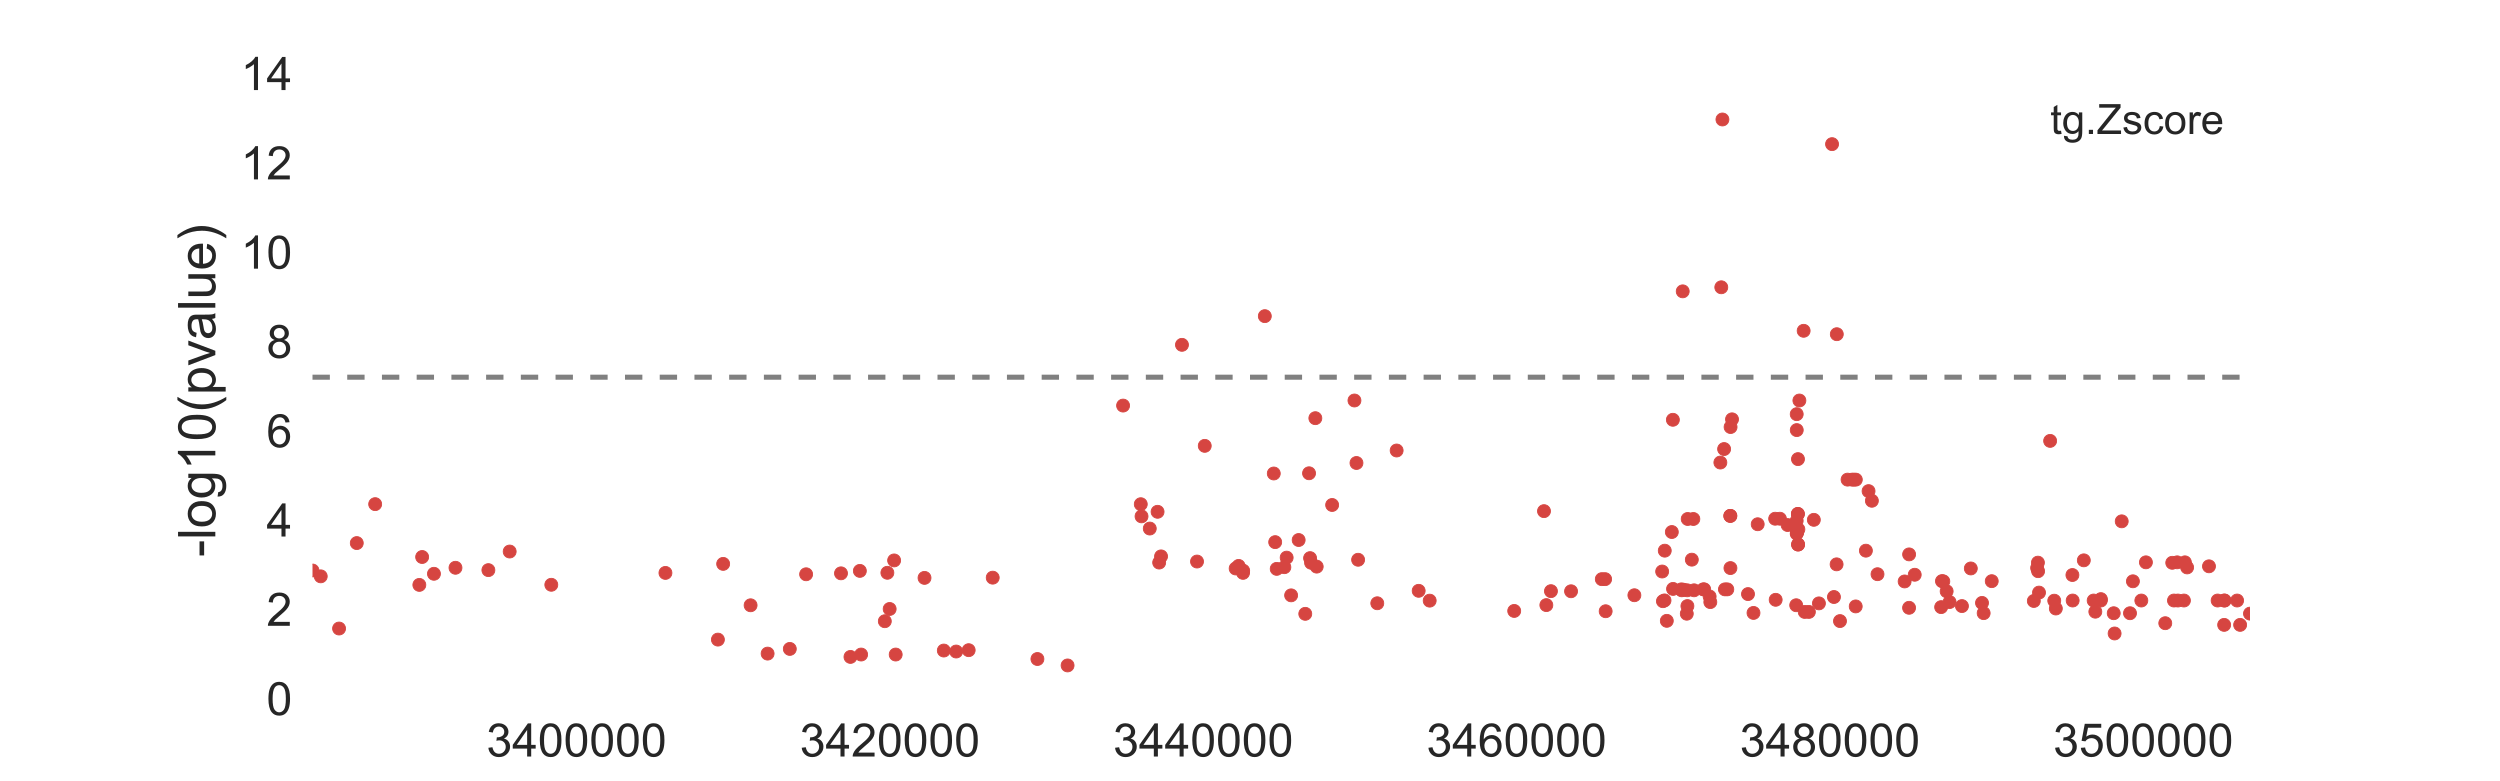 <?xml version="1.0" encoding="utf-8" standalone="no"?>
<!DOCTYPE svg PUBLIC "-//W3C//DTD SVG 1.1//EN"
  "http://www.w3.org/Graphics/SVG/1.1/DTD/svg11.dtd">
<!-- Created with matplotlib (http://matplotlib.org/) -->
<svg height="270pt" version="1.1" viewBox="0 0 864 270" width="864pt" xmlns="http://www.w3.org/2000/svg" xmlns:xlink="http://www.w3.org/1999/xlink">
 <defs>
  <style type="text/css">
*{stroke-linecap:butt;stroke-linejoin:round;stroke-miterlimit:100000;}
  </style>
 </defs>
 <g id="figure_1">
  <g id="patch_1">
   <path d="M 0 270 
L 864 270 
L 864 0 
L 0 0 
z
" style="fill:#ffffff;"/>
  </g>
  <g id="axes_1">
   <g id="patch_2">
    <path d="M 108 243 
L 777.6 243 
L 777.6 27 
L 108 27 
z
" style="fill:#ffffff;"/>
   </g>
   <g id="matplotlib.axis_1">
    <g id="xtick_1">
     <g id="line2d_1">
      <path clip-path="url(#pee9c577a2b)" d="M 199.248 243 
L 199.248 27 
" style="fill:none;stroke:#ffffff;stroke-linecap:round;"/>
     </g>
     <g id="line2d_2">
      <defs>
       <path d="M 0 0 
L 0 0 
" id="m2320771a39" style="stroke:#262626;"/>
      </defs>
      <g>
       <use style="fill:#262626;stroke:#262626;" x="199.248" xlink:href="#m2320771a39" y="243.0"/>
      </g>
     </g>
     <g id="line2d_3">
      <g>
       <use style="fill:#262626;stroke:#262626;" x="199.248" xlink:href="#m2320771a39" y="27.0"/>
      </g>
     </g>
     <g id="text_1">
      <!-- 3400000 -->
      <defs>
       <path d="M 4.156 35.297 
Q 4.156 48 6.766 55.734 
Q 9.375 63.484 14.516 67.672 
Q 19.672 71.875 27.484 71.875 
Q 33.25 71.875 37.594 69.547 
Q 41.938 67.234 44.766 62.859 
Q 47.609 58.5 49.219 52.219 
Q 50.828 45.953 50.828 35.297 
Q 50.828 22.703 48.234 14.969 
Q 45.656 7.234 40.5 3 
Q 35.359 -1.219 27.484 -1.219 
Q 17.141 -1.219 11.234 6.203 
Q 4.156 15.141 4.156 35.297 
M 13.188 35.297 
Q 13.188 17.672 17.312 11.828 
Q 21.438 6 27.484 6 
Q 33.547 6 37.672 11.859 
Q 41.797 17.719 41.797 35.297 
Q 41.797 52.984 37.672 58.781 
Q 33.547 64.594 27.391 64.594 
Q 21.344 64.594 17.719 59.469 
Q 13.188 52.938 13.188 35.297 
" id="ArialMT-30"/>
       <path d="M 4.203 18.891 
L 12.984 20.062 
Q 14.5 12.594 18.141 9.297 
Q 21.781 6 27 6 
Q 33.203 6 37.469 10.297 
Q 41.75 14.594 41.75 20.953 
Q 41.75 27 37.797 30.922 
Q 33.844 34.859 27.734 34.859 
Q 25.25 34.859 21.531 33.891 
L 22.516 41.609 
Q 23.391 41.5 23.922 41.5 
Q 29.547 41.5 34.031 44.422 
Q 38.531 47.359 38.531 53.469 
Q 38.531 58.297 35.25 61.469 
Q 31.984 64.656 26.812 64.656 
Q 21.688 64.656 18.266 61.422 
Q 14.844 58.203 13.875 51.766 
L 5.078 53.328 
Q 6.688 62.156 12.391 67.016 
Q 18.109 71.875 26.609 71.875 
Q 32.469 71.875 37.391 69.359 
Q 42.328 66.844 44.938 62.5 
Q 47.562 58.156 47.562 53.266 
Q 47.562 48.641 45.062 44.828 
Q 42.578 41.016 37.703 38.766 
Q 44.047 37.312 47.562 32.688 
Q 51.078 28.078 51.078 21.141 
Q 51.078 11.766 44.234 5.25 
Q 37.406 -1.266 26.953 -1.266 
Q 17.531 -1.266 11.297 4.344 
Q 5.078 9.969 4.203 18.891 
" id="ArialMT-33"/>
       <path d="M 32.328 0 
L 32.328 17.141 
L 1.266 17.141 
L 1.266 25.203 
L 33.938 71.578 
L 41.109 71.578 
L 41.109 25.203 
L 50.781 25.203 
L 50.781 17.141 
L 41.109 17.141 
L 41.109 0 
z
M 32.328 25.203 
L 32.328 57.469 
L 9.906 25.203 
z
" id="ArialMT-34"/>
      </defs>
      <g style="fill:#262626;" transform="translate(168.107 261.452)scale(0.16 -0.16)">
       <use xlink:href="#ArialMT-33"/>
       <use x="55.615" xlink:href="#ArialMT-34"/>
       <use x="111.23" xlink:href="#ArialMT-30"/>
       <use x="166.846" xlink:href="#ArialMT-30"/>
       <use x="222.461" xlink:href="#ArialMT-30"/>
       <use x="278.076" xlink:href="#ArialMT-30"/>
       <use x="333.691" xlink:href="#ArialMT-30"/>
      </g>
     </g>
    </g>
    <g id="xtick_2">
     <g id="line2d_4">
      <path clip-path="url(#pee9c577a2b)" d="M 307.541 243 
L 307.541 27 
" style="fill:none;stroke:#ffffff;stroke-linecap:round;"/>
     </g>
     <g id="line2d_5">
      <g>
       <use style="fill:#262626;stroke:#262626;" x="307.541" xlink:href="#m2320771a39" y="243.0"/>
      </g>
     </g>
     <g id="line2d_6">
      <g>
       <use style="fill:#262626;stroke:#262626;" x="307.541" xlink:href="#m2320771a39" y="27.0"/>
      </g>
     </g>
     <g id="text_2">
      <!-- 3420000 -->
      <defs>
       <path d="M 50.344 8.453 
L 50.344 0 
L 3.031 0 
Q 2.938 3.172 4.047 6.109 
Q 5.859 10.938 9.828 15.625 
Q 13.812 20.312 21.344 26.469 
Q 33.016 36.031 37.109 41.625 
Q 41.219 47.219 41.219 52.203 
Q 41.219 57.422 37.469 61 
Q 33.734 64.594 27.734 64.594 
Q 21.391 64.594 17.578 60.781 
Q 13.766 56.984 13.719 50.25 
L 4.688 51.172 
Q 5.609 61.281 11.656 66.578 
Q 17.719 71.875 27.938 71.875 
Q 38.234 71.875 44.234 66.156 
Q 50.25 60.453 50.25 52 
Q 50.25 47.703 48.484 43.547 
Q 46.734 39.406 42.656 34.812 
Q 38.578 30.219 29.109 22.219 
Q 21.188 15.578 18.938 13.203 
Q 16.703 10.844 15.234 8.453 
z
" id="ArialMT-32"/>
      </defs>
      <g style="fill:#262626;" transform="translate(276.4 261.452)scale(0.16 -0.16)">
       <use xlink:href="#ArialMT-33"/>
       <use x="55.615" xlink:href="#ArialMT-34"/>
       <use x="111.23" xlink:href="#ArialMT-32"/>
       <use x="166.846" xlink:href="#ArialMT-30"/>
       <use x="222.461" xlink:href="#ArialMT-30"/>
       <use x="278.076" xlink:href="#ArialMT-30"/>
       <use x="333.691" xlink:href="#ArialMT-30"/>
      </g>
     </g>
    </g>
    <g id="xtick_3">
     <g id="line2d_7">
      <path clip-path="url(#pee9c577a2b)" d="M 415.835 243 
L 415.835 27 
" style="fill:none;stroke:#ffffff;stroke-linecap:round;"/>
     </g>
     <g id="line2d_8">
      <g>
       <use style="fill:#262626;stroke:#262626;" x="415.835" xlink:href="#m2320771a39" y="243.0"/>
      </g>
     </g>
     <g id="line2d_9">
      <g>
       <use style="fill:#262626;stroke:#262626;" x="415.835" xlink:href="#m2320771a39" y="27.0"/>
      </g>
     </g>
     <g id="text_3">
      <!-- 3440000 -->
      <g style="fill:#262626;" transform="translate(384.694 261.452)scale(0.16 -0.16)">
       <use xlink:href="#ArialMT-33"/>
       <use x="55.615" xlink:href="#ArialMT-34"/>
       <use x="111.23" xlink:href="#ArialMT-34"/>
       <use x="166.846" xlink:href="#ArialMT-30"/>
       <use x="222.461" xlink:href="#ArialMT-30"/>
       <use x="278.076" xlink:href="#ArialMT-30"/>
       <use x="333.691" xlink:href="#ArialMT-30"/>
      </g>
     </g>
    </g>
    <g id="xtick_4">
     <g id="line2d_10">
      <path clip-path="url(#pee9c577a2b)" d="M 524.128 243 
L 524.128 27 
" style="fill:none;stroke:#ffffff;stroke-linecap:round;"/>
     </g>
     <g id="line2d_11">
      <g>
       <use style="fill:#262626;stroke:#262626;" x="524.128" xlink:href="#m2320771a39" y="243.0"/>
      </g>
     </g>
     <g id="line2d_12">
      <g>
       <use style="fill:#262626;stroke:#262626;" x="524.128" xlink:href="#m2320771a39" y="27.0"/>
      </g>
     </g>
     <g id="text_4">
      <!-- 3460000 -->
      <defs>
       <path d="M 49.75 54.047 
L 41.016 53.375 
Q 39.844 58.547 37.703 60.891 
Q 34.125 64.656 28.906 64.656 
Q 24.703 64.656 21.531 62.312 
Q 17.391 59.281 14.984 53.469 
Q 12.594 47.656 12.5 36.922 
Q 15.672 41.75 20.266 44.094 
Q 24.859 46.438 29.891 46.438 
Q 38.672 46.438 44.844 39.969 
Q 51.031 33.5 51.031 23.25 
Q 51.031 16.5 48.125 10.719 
Q 45.219 4.938 40.141 1.859 
Q 35.062 -1.219 28.609 -1.219 
Q 17.625 -1.219 10.688 6.859 
Q 3.766 14.938 3.766 33.5 
Q 3.766 54.25 11.422 63.672 
Q 18.109 71.875 29.438 71.875 
Q 37.891 71.875 43.281 67.141 
Q 48.688 62.406 49.75 54.047 
M 13.875 23.188 
Q 13.875 18.656 15.797 14.5 
Q 17.719 10.359 21.188 8.172 
Q 24.656 6 28.469 6 
Q 34.031 6 38.031 10.484 
Q 42.047 14.984 42.047 22.703 
Q 42.047 30.125 38.078 34.391 
Q 34.125 38.672 28.125 38.672 
Q 22.172 38.672 18.016 34.391 
Q 13.875 30.125 13.875 23.188 
" id="ArialMT-36"/>
      </defs>
      <g style="fill:#262626;" transform="translate(492.987 261.452)scale(0.16 -0.16)">
       <use xlink:href="#ArialMT-33"/>
       <use x="55.615" xlink:href="#ArialMT-34"/>
       <use x="111.23" xlink:href="#ArialMT-36"/>
       <use x="166.846" xlink:href="#ArialMT-30"/>
       <use x="222.461" xlink:href="#ArialMT-30"/>
       <use x="278.076" xlink:href="#ArialMT-30"/>
       <use x="333.691" xlink:href="#ArialMT-30"/>
      </g>
     </g>
    </g>
    <g id="xtick_5">
     <g id="line2d_13">
      <path clip-path="url(#pee9c577a2b)" d="M 632.422 243 
L 632.422 27 
" style="fill:none;stroke:#ffffff;stroke-linecap:round;"/>
     </g>
     <g id="line2d_14">
      <g>
       <use style="fill:#262626;stroke:#262626;" x="632.422" xlink:href="#m2320771a39" y="243.0"/>
      </g>
     </g>
     <g id="line2d_15">
      <g>
       <use style="fill:#262626;stroke:#262626;" x="632.422" xlink:href="#m2320771a39" y="27.0"/>
      </g>
     </g>
     <g id="text_5">
      <!-- 3480000 -->
      <defs>
       <path d="M 17.672 38.812 
Q 12.203 40.828 9.562 44.531 
Q 6.938 48.25 6.938 53.422 
Q 6.938 61.234 12.547 66.547 
Q 18.172 71.875 27.484 71.875 
Q 36.859 71.875 42.578 66.422 
Q 48.297 60.984 48.297 53.172 
Q 48.297 48.188 45.672 44.5 
Q 43.062 40.828 37.75 38.812 
Q 44.344 36.672 47.781 31.875 
Q 51.219 27.094 51.219 20.453 
Q 51.219 11.281 44.719 5.031 
Q 38.234 -1.219 27.641 -1.219 
Q 17.047 -1.219 10.547 5.047 
Q 4.047 11.328 4.047 20.703 
Q 4.047 27.688 7.594 32.391 
Q 11.141 37.109 17.672 38.812 
M 15.922 53.719 
Q 15.922 48.641 19.188 45.406 
Q 22.469 42.188 27.688 42.188 
Q 32.766 42.188 36.016 45.375 
Q 39.266 48.578 39.266 53.219 
Q 39.266 58.062 35.906 61.359 
Q 32.562 64.656 27.594 64.656 
Q 22.562 64.656 19.234 61.422 
Q 15.922 58.203 15.922 53.719 
M 13.094 20.656 
Q 13.094 16.891 14.875 13.375 
Q 16.656 9.859 20.172 7.922 
Q 23.688 6 27.734 6 
Q 34.031 6 38.125 10.047 
Q 42.234 14.109 42.234 20.359 
Q 42.234 26.703 38.016 30.859 
Q 33.797 35.016 27.438 35.016 
Q 21.234 35.016 17.156 30.906 
Q 13.094 26.812 13.094 20.656 
" id="ArialMT-38"/>
      </defs>
      <g style="fill:#262626;" transform="translate(601.281 261.452)scale(0.16 -0.16)">
       <use xlink:href="#ArialMT-33"/>
       <use x="55.615" xlink:href="#ArialMT-34"/>
       <use x="111.23" xlink:href="#ArialMT-38"/>
       <use x="166.846" xlink:href="#ArialMT-30"/>
       <use x="222.461" xlink:href="#ArialMT-30"/>
       <use x="278.076" xlink:href="#ArialMT-30"/>
       <use x="333.691" xlink:href="#ArialMT-30"/>
      </g>
     </g>
    </g>
    <g id="xtick_6">
     <g id="line2d_16">
      <path clip-path="url(#pee9c577a2b)" d="M 740.715 243 
L 740.715 27 
" style="fill:none;stroke:#ffffff;stroke-linecap:round;"/>
     </g>
     <g id="line2d_17">
      <g>
       <use style="fill:#262626;stroke:#262626;" x="740.715" xlink:href="#m2320771a39" y="243.0"/>
      </g>
     </g>
     <g id="line2d_18">
      <g>
       <use style="fill:#262626;stroke:#262626;" x="740.715" xlink:href="#m2320771a39" y="27.0"/>
      </g>
     </g>
     <g id="text_6">
      <!-- 3500000 -->
      <defs>
       <path d="M 4.156 18.75 
L 13.375 19.531 
Q 14.406 12.797 18.141 9.391 
Q 21.875 6 27.156 6 
Q 33.5 6 37.891 10.781 
Q 42.281 15.578 42.281 23.484 
Q 42.281 31 38.062 35.344 
Q 33.844 39.703 27 39.703 
Q 22.75 39.703 19.328 37.766 
Q 15.922 35.844 13.969 32.766 
L 5.719 33.844 
L 12.641 70.609 
L 48.25 70.609 
L 48.25 62.203 
L 19.672 62.203 
L 15.828 42.969 
Q 22.266 47.469 29.344 47.469 
Q 38.719 47.469 45.156 40.969 
Q 51.609 34.469 51.609 24.266 
Q 51.609 14.547 45.953 7.469 
Q 39.062 -1.219 27.156 -1.219 
Q 17.391 -1.219 11.203 4.25 
Q 5.031 9.719 4.156 18.75 
" id="ArialMT-35"/>
      </defs>
      <g style="fill:#262626;" transform="translate(709.574 261.452)scale(0.16 -0.16)">
       <use xlink:href="#ArialMT-33"/>
       <use x="55.615" xlink:href="#ArialMT-35"/>
       <use x="111.23" xlink:href="#ArialMT-30"/>
       <use x="166.846" xlink:href="#ArialMT-30"/>
       <use x="222.461" xlink:href="#ArialMT-30"/>
       <use x="278.076" xlink:href="#ArialMT-30"/>
       <use x="333.691" xlink:href="#ArialMT-30"/>
      </g>
     </g>
    </g>
   </g>
   <g id="matplotlib.axis_2">
    <g id="ytick_1">
     <g id="line2d_19">
      <path clip-path="url(#pee9c577a2b)" d="M 108 243 
L 777.6 243 
" style="fill:none;stroke:#ffffff;stroke-linecap:round;"/>
     </g>
     <g id="line2d_20">
      <g>
       <use style="fill:#262626;stroke:#262626;" x="108.0" xlink:href="#m2320771a39" y="243.0"/>
      </g>
     </g>
     <g id="line2d_21">
      <g>
       <use style="fill:#262626;stroke:#262626;" x="777.6" xlink:href="#m2320771a39" y="243.0"/>
      </g>
     </g>
     <g id="text_7">
      <!-- 0 -->
      <g style="fill:#262626;" transform="translate(92.103 247.136)scale(0.16 -0.16)">
       <use xlink:href="#ArialMT-30"/>
      </g>
     </g>
    </g>
    <g id="ytick_2">
     <g id="line2d_22">
      <path clip-path="url(#pee9c577a2b)" d="M 108 212.143 
L 777.6 212.143 
" style="fill:none;stroke:#ffffff;stroke-linecap:round;"/>
     </g>
     <g id="line2d_23">
      <g>
       <use style="fill:#262626;stroke:#262626;" x="108.0" xlink:href="#m2320771a39" y="212.143"/>
      </g>
     </g>
     <g id="line2d_24">
      <g>
       <use style="fill:#262626;stroke:#262626;" x="777.6" xlink:href="#m2320771a39" y="212.143"/>
      </g>
     </g>
     <g id="text_8">
      <!-- 2 -->
      <g style="fill:#262626;" transform="translate(92.103 216.279)scale(0.16 -0.16)">
       <use xlink:href="#ArialMT-32"/>
      </g>
     </g>
    </g>
    <g id="ytick_3">
     <g id="line2d_25">
      <path clip-path="url(#pee9c577a2b)" d="M 108 181.286 
L 777.6 181.286 
" style="fill:none;stroke:#ffffff;stroke-linecap:round;"/>
     </g>
     <g id="line2d_26">
      <g>
       <use style="fill:#262626;stroke:#262626;" x="108.0" xlink:href="#m2320771a39" y="181.286"/>
      </g>
     </g>
     <g id="line2d_27">
      <g>
       <use style="fill:#262626;stroke:#262626;" x="777.6" xlink:href="#m2320771a39" y="181.286"/>
      </g>
     </g>
     <g id="text_9">
      <!-- 4 -->
      <g style="fill:#262626;" transform="translate(92.103 185.422)scale(0.16 -0.16)">
       <use xlink:href="#ArialMT-34"/>
      </g>
     </g>
    </g>
    <g id="ytick_4">
     <g id="line2d_28">
      <path clip-path="url(#pee9c577a2b)" d="M 108 150.429 
L 777.6 150.429 
" style="fill:none;stroke:#ffffff;stroke-linecap:round;"/>
     </g>
     <g id="line2d_29">
      <g>
       <use style="fill:#262626;stroke:#262626;" x="108.0" xlink:href="#m2320771a39" y="150.429"/>
      </g>
     </g>
     <g id="line2d_30">
      <g>
       <use style="fill:#262626;stroke:#262626;" x="777.6" xlink:href="#m2320771a39" y="150.429"/>
      </g>
     </g>
     <g id="text_10">
      <!-- 6 -->
      <g style="fill:#262626;" transform="translate(92.103 154.565)scale(0.16 -0.16)">
       <use xlink:href="#ArialMT-36"/>
      </g>
     </g>
    </g>
    <g id="ytick_5">
     <g id="line2d_31">
      <path clip-path="url(#pee9c577a2b)" d="M 108 119.571 
L 777.6 119.571 
" style="fill:none;stroke:#ffffff;stroke-linecap:round;"/>
     </g>
     <g id="line2d_32">
      <g>
       <use style="fill:#262626;stroke:#262626;" x="108.0" xlink:href="#m2320771a39" y="119.571"/>
      </g>
     </g>
     <g id="line2d_33">
      <g>
       <use style="fill:#262626;stroke:#262626;" x="777.6" xlink:href="#m2320771a39" y="119.571"/>
      </g>
     </g>
     <g id="text_11">
      <!-- 8 -->
      <g style="fill:#262626;" transform="translate(92.103 123.708)scale(0.16 -0.16)">
       <use xlink:href="#ArialMT-38"/>
      </g>
     </g>
    </g>
    <g id="ytick_6">
     <g id="line2d_34">
      <path clip-path="url(#pee9c577a2b)" d="M 108 88.714 
L 777.6 88.714 
" style="fill:none;stroke:#ffffff;stroke-linecap:round;"/>
     </g>
     <g id="line2d_35">
      <g>
       <use style="fill:#262626;stroke:#262626;" x="108.0" xlink:href="#m2320771a39" y="88.714"/>
      </g>
     </g>
     <g id="line2d_36">
      <g>
       <use style="fill:#262626;stroke:#262626;" x="777.6" xlink:href="#m2320771a39" y="88.714"/>
      </g>
     </g>
     <g id="text_12">
      <!-- 10 -->
      <defs>
       <path d="M 37.25 0 
L 28.469 0 
L 28.469 56 
Q 25.297 52.984 20.141 49.953 
Q 14.984 46.922 10.891 45.406 
L 10.891 53.906 
Q 18.266 57.375 23.781 62.297 
Q 29.297 67.234 31.594 71.875 
L 37.25 71.875 
z
" id="ArialMT-31"/>
      </defs>
      <g style="fill:#262626;" transform="translate(83.205 92.851)scale(0.16 -0.16)">
       <use xlink:href="#ArialMT-31"/>
       <use x="55.615" xlink:href="#ArialMT-30"/>
      </g>
     </g>
    </g>
    <g id="ytick_7">
     <g id="line2d_37">
      <path clip-path="url(#pee9c577a2b)" d="M 108 57.857 
L 777.6 57.857 
" style="fill:none;stroke:#ffffff;stroke-linecap:round;"/>
     </g>
     <g id="line2d_38">
      <g>
       <use style="fill:#262626;stroke:#262626;" x="108.0" xlink:href="#m2320771a39" y="57.857"/>
      </g>
     </g>
     <g id="line2d_39">
      <g>
       <use style="fill:#262626;stroke:#262626;" x="777.6" xlink:href="#m2320771a39" y="57.857"/>
      </g>
     </g>
     <g id="text_13">
      <!-- 12 -->
      <g style="fill:#262626;" transform="translate(83.205 61.993)scale(0.16 -0.16)">
       <use xlink:href="#ArialMT-31"/>
       <use x="55.615" xlink:href="#ArialMT-32"/>
      </g>
     </g>
    </g>
    <g id="ytick_8">
     <g id="line2d_40">
      <path clip-path="url(#pee9c577a2b)" d="M 108 27 
L 777.6 27 
" style="fill:none;stroke:#ffffff;stroke-linecap:round;"/>
     </g>
     <g id="line2d_41">
      <g>
       <use style="fill:#262626;stroke:#262626;" x="108.0" xlink:href="#m2320771a39" y="27.0"/>
      </g>
     </g>
     <g id="line2d_42">
      <g>
       <use style="fill:#262626;stroke:#262626;" x="777.6" xlink:href="#m2320771a39" y="27.0"/>
      </g>
     </g>
     <g id="text_14">
      <!-- 14 -->
      <g style="fill:#262626;" transform="translate(83.205 31.136)scale(0.16 -0.16)">
       <use xlink:href="#ArialMT-31"/>
       <use x="55.615" xlink:href="#ArialMT-34"/>
      </g>
     </g>
    </g>
    <g id="text_15">
     <!-- -log10(pvalue) -->
     <defs>
      <path d="M 40.438 6.391 
Q 35.547 2.25 31.031 0.531 
Q 26.516 -1.172 21.344 -1.172 
Q 12.797 -1.172 8.203 3 
Q 3.609 7.172 3.609 13.672 
Q 3.609 17.484 5.344 20.625 
Q 7.078 23.781 9.891 25.688 
Q 12.703 27.594 16.219 28.562 
Q 18.797 29.25 24.031 29.891 
Q 34.672 31.156 39.703 32.906 
Q 39.75 34.719 39.75 35.203 
Q 39.75 40.578 37.25 42.781 
Q 33.891 45.75 27.25 45.75 
Q 21.047 45.75 18.094 43.578 
Q 15.141 41.406 13.719 35.891 
L 5.125 37.062 
Q 6.297 42.578 8.984 45.969 
Q 11.672 49.359 16.75 51.188 
Q 21.828 53.031 28.516 53.031 
Q 35.156 53.031 39.297 51.469 
Q 43.453 49.906 45.406 47.531 
Q 47.359 45.172 48.141 41.547 
Q 48.578 39.312 48.578 33.453 
L 48.578 21.734 
Q 48.578 9.469 49.141 6.219 
Q 49.703 2.984 51.375 0 
L 42.188 0 
Q 40.828 2.734 40.438 6.391 
M 39.703 26.031 
Q 34.906 24.078 25.344 22.703 
Q 19.922 21.922 17.672 20.938 
Q 15.438 19.969 14.203 18.094 
Q 12.984 16.219 12.984 13.922 
Q 12.984 10.406 15.641 8.062 
Q 18.312 5.719 23.438 5.719 
Q 28.516 5.719 32.469 7.938 
Q 36.422 10.156 38.281 14.016 
Q 39.703 17 39.703 22.797 
z
" id="ArialMT-61"/>
      <path d="M 4.984 -4.297 
L 13.531 -5.562 
Q 14.062 -9.516 16.5 -11.328 
Q 19.781 -13.766 25.438 -13.766 
Q 31.547 -13.766 34.859 -11.328 
Q 38.188 -8.891 39.359 -4.5 
Q 40.047 -1.812 39.984 6.781 
Q 34.234 0 25.641 0 
Q 14.938 0 9.078 7.719 
Q 3.219 15.438 3.219 26.219 
Q 3.219 33.641 5.906 39.906 
Q 8.594 46.188 13.688 49.609 
Q 18.797 53.031 25.688 53.031 
Q 34.859 53.031 40.828 45.609 
L 40.828 51.859 
L 48.922 51.859 
L 48.922 7.031 
Q 48.922 -5.078 46.453 -10.125 
Q 44 -15.188 38.641 -18.109 
Q 33.297 -21.047 25.484 -21.047 
Q 16.219 -21.047 10.5 -16.875 
Q 4.781 -12.703 4.984 -4.297 
M 12.25 26.859 
Q 12.25 16.656 16.297 11.969 
Q 20.359 7.281 26.469 7.281 
Q 32.516 7.281 36.609 11.938 
Q 40.719 16.609 40.719 26.562 
Q 40.719 36.078 36.5 40.906 
Q 32.281 45.75 26.312 45.75 
Q 20.453 45.75 16.344 40.984 
Q 12.25 36.234 12.25 26.859 
" id="ArialMT-67"/>
      <path d="M 42.094 16.703 
L 51.172 15.578 
Q 49.031 7.625 43.219 3.219 
Q 37.406 -1.172 28.375 -1.172 
Q 17 -1.172 10.328 5.828 
Q 3.656 12.844 3.656 25.484 
Q 3.656 38.578 10.391 45.797 
Q 17.141 53.031 27.875 53.031 
Q 38.281 53.031 44.875 45.953 
Q 51.469 38.875 51.469 26.031 
Q 51.469 25.25 51.422 23.688 
L 12.75 23.688 
Q 13.234 15.141 17.578 10.594 
Q 21.922 6.062 28.422 6.062 
Q 33.25 6.062 36.672 8.594 
Q 40.094 11.141 42.094 16.703 
M 13.234 30.906 
L 42.188 30.906 
Q 41.609 37.453 38.875 40.719 
Q 34.672 45.797 27.984 45.797 
Q 21.922 45.797 17.797 41.75 
Q 13.672 37.703 13.234 30.906 
" id="ArialMT-65"/>
      <path d="M 40.578 0 
L 40.578 7.625 
Q 34.516 -1.172 24.125 -1.172 
Q 19.531 -1.172 15.547 0.578 
Q 11.578 2.344 9.641 5 
Q 7.719 7.672 6.938 11.531 
Q 6.391 14.109 6.391 19.734 
L 6.391 51.859 
L 15.188 51.859 
L 15.188 23.094 
Q 15.188 16.219 15.719 13.812 
Q 16.547 10.359 19.234 8.375 
Q 21.922 6.391 25.875 6.391 
Q 29.828 6.391 33.297 8.422 
Q 36.766 10.453 38.203 13.938 
Q 39.656 17.438 39.656 24.078 
L 39.656 51.859 
L 48.438 51.859 
L 48.438 0 
z
" id="ArialMT-75"/>
      <path d="M 21 0 
L 1.266 51.859 
L 10.547 51.859 
L 21.688 20.797 
Q 23.484 15.766 25 10.359 
Q 26.172 14.453 28.266 20.219 
L 39.797 51.859 
L 48.828 51.859 
L 29.203 0 
z
" id="ArialMT-76"/>
      <path d="M 3.172 21.484 
L 3.172 30.328 
L 30.172 30.328 
L 30.172 21.484 
z
" id="ArialMT-2d"/>
      <path d="M 6.594 -19.875 
L 6.594 51.859 
L 14.594 51.859 
L 14.594 45.125 
Q 17.438 49.078 21 51.047 
Q 24.562 53.031 29.641 53.031 
Q 36.281 53.031 41.359 49.609 
Q 46.438 46.188 49.016 39.953 
Q 51.609 33.734 51.609 26.312 
Q 51.609 18.359 48.75 11.984 
Q 45.906 5.609 40.453 2.219 
Q 35.016 -1.172 29 -1.172 
Q 24.609 -1.172 21.109 0.688 
Q 17.625 2.547 15.375 5.375 
L 15.375 -19.875 
z
M 14.547 25.641 
Q 14.547 15.625 18.594 10.844 
Q 22.656 6.062 28.422 6.062 
Q 34.281 6.062 38.453 11.016 
Q 42.625 15.969 42.625 26.375 
Q 42.625 36.281 38.547 41.203 
Q 34.469 46.141 28.812 46.141 
Q 23.188 46.141 18.859 40.891 
Q 14.547 35.641 14.547 25.641 
" id="ArialMT-70"/>
      <path d="M 6.391 0 
L 6.391 71.578 
L 15.188 71.578 
L 15.188 0 
z
" id="ArialMT-6c"/>
      <path d="M 3.328 25.922 
Q 3.328 40.328 11.328 47.266 
Q 18.016 53.031 27.641 53.031 
Q 38.328 53.031 45.109 46.016 
Q 51.906 39.016 51.906 26.656 
Q 51.906 16.656 48.906 10.906 
Q 45.906 5.172 40.156 2 
Q 34.422 -1.172 27.641 -1.172 
Q 16.75 -1.172 10.031 5.812 
Q 3.328 12.797 3.328 25.922 
M 12.359 25.922 
Q 12.359 15.969 16.703 11.016 
Q 21.047 6.062 27.641 6.062 
Q 34.188 6.062 38.531 11.031 
Q 42.875 16.016 42.875 26.219 
Q 42.875 35.844 38.5 40.797 
Q 34.125 45.75 27.641 45.75 
Q 21.047 45.75 16.703 40.812 
Q 12.359 35.891 12.359 25.922 
" id="ArialMT-6f"/>
      <path d="M 12.359 -21.047 
L 6.062 -21.047 
Q 20.656 2.391 20.656 25.875 
Q 20.656 35.062 18.562 44.094 
Q 16.891 51.422 13.922 58.156 
Q 12.016 62.547 6.062 72.797 
L 12.359 72.797 
Q 21.531 60.547 25.922 48.188 
Q 29.688 37.547 29.688 25.922 
Q 29.688 12.75 24.625 0.438 
Q 19.578 -11.859 12.359 -21.047 
" id="ArialMT-29"/>
      <path d="M 23.391 -21.047 
Q 16.109 -11.859 11.078 0.438 
Q 6.062 12.75 6.062 25.922 
Q 6.062 37.547 9.812 48.188 
Q 14.203 60.547 23.391 72.797 
L 29.688 72.797 
Q 23.781 62.641 21.875 58.297 
Q 18.891 51.562 17.188 44.234 
Q 15.094 35.109 15.094 25.875 
Q 15.094 2.391 29.688 -21.047 
z
" id="ArialMT-28"/>
     </defs>
     <g style="fill:#262626;" transform="translate(74.417 192.528)rotate(-90.0)scale(0.18 -0.18)">
      <use xlink:href="#ArialMT-2d"/>
      <use x="33.301" xlink:href="#ArialMT-6c"/>
      <use x="55.518" xlink:href="#ArialMT-6f"/>
      <use x="111.133" xlink:href="#ArialMT-67"/>
      <use x="166.748" xlink:href="#ArialMT-31"/>
      <use x="222.363" xlink:href="#ArialMT-30"/>
      <use x="277.979" xlink:href="#ArialMT-28"/>
      <use x="311.279" xlink:href="#ArialMT-70"/>
      <use x="366.895" xlink:href="#ArialMT-76"/>
      <use x="416.895" xlink:href="#ArialMT-61"/>
      <use x="472.51" xlink:href="#ArialMT-6c"/>
      <use x="494.727" xlink:href="#ArialMT-75"/>
      <use x="550.342" xlink:href="#ArialMT-65"/>
      <use x="605.957" xlink:href="#ArialMT-29"/>
     </g>
    </g>
   </g>
   <g id="PathCollection_1">
    <defs>
     <path d="M 0 2.236 
C 0.593 2.236 1.162 2 1.581 1.581 
C 2 1.162 2.236 0.593 2.236 0 
C 2.236 -0.593 2 -1.162 1.581 -1.581 
C 1.162 -2 0.593 -2.236 0 -2.236 
C -0.593 -2.236 -1.162 -2 -1.581 -1.581 
C -2 -1.162 -2.236 -0.593 -2.236 0 
C -2.236 0.593 -2 1.162 -1.581 1.581 
C -1.162 2 -0.593 2.236 0 2.236 
z
" id="m8e2a998960" style="stroke:#d64541;stroke-width:0.3;"/>
    </defs>
    <g clip-path="url(#pee9c577a2b)">
     <use style="fill:#d64541;stroke:#d64541;stroke-width:0.3;" x="108.0" xlink:href="#m8e2a998960" y="197.163"/>
     <use style="fill:#d64541;stroke:#d64541;stroke-width:0.3;" x="110.848" xlink:href="#m8e2a998960" y="199.182"/>
     <use style="fill:#d64541;stroke:#d64541;stroke-width:0.3;" x="117.183" xlink:href="#m8e2a998960" y="217.219"/>
     <use style="fill:#d64541;stroke:#d64541;stroke-width:0.3;" x="123.302" xlink:href="#m8e2a998960" y="187.686"/>
     <use style="fill:#d64541;stroke:#d64541;stroke-width:0.3;" x="129.659" xlink:href="#m8e2a998960" y="174.231"/>
     <use style="fill:#d64541;stroke:#d64541;stroke-width:0.3;" x="144.923" xlink:href="#m8e2a998960" y="202.142"/>
     <use style="fill:#d64541;stroke:#d64541;stroke-width:0.3;" x="145.892" xlink:href="#m8e2a998960" y="192.499"/>
     <use style="fill:#d64541;stroke:#d64541;stroke-width:0.3;" x="149.975" xlink:href="#m8e2a998960" y="198.3"/>
     <use style="fill:#d64541;stroke:#d64541;stroke-width:0.3;" x="157.414" xlink:href="#m8e2a998960" y="196.223"/>
     <use style="fill:#d64541;stroke:#d64541;stroke-width:0.3;" x="168.785" xlink:href="#m8e2a998960" y="197.033"/>
     <use style="fill:#d64541;stroke:#d64541;stroke-width:0.3;" x="176.144" xlink:href="#m8e2a998960" y="190.608"/>
     <use style="fill:#d64541;stroke:#d64541;stroke-width:0.3;" x="190.53" xlink:href="#m8e2a998960" y="202.099"/>
     <use style="fill:#d64541;stroke:#d64541;stroke-width:0.3;" x="229.976" xlink:href="#m8e2a998960" y="198"/>
     <use style="fill:#d64541;stroke:#d64541;stroke-width:0.3;" x="248.11" xlink:href="#m8e2a998960" y="221.048"/>
     <use style="fill:#d64541;stroke:#d64541;stroke-width:0.3;" x="249.924" xlink:href="#m8e2a998960" y="194.878"/>
     <use style="fill:#d64541;stroke:#d64541;stroke-width:0.3;" x="259.405" xlink:href="#m8e2a998960" y="209.185"/>
     <use style="fill:#d64541;stroke:#d64541;stroke-width:0.3;" x="265.285" xlink:href="#m8e2a998960" y="225.886"/>
     <use style="fill:#d64541;stroke:#d64541;stroke-width:0.3;" x="272.958" xlink:href="#m8e2a998960" y="224.267"/>
     <use style="fill:#d64541;stroke:#d64541;stroke-width:0.3;" x="278.595" xlink:href="#m8e2a998960" y="198.468"/>
     <use style="fill:#d64541;stroke:#d64541;stroke-width:0.3;" x="290.648" xlink:href="#m8e2a998960" y="198.143"/>
     <use style="fill:#d64541;stroke:#d64541;stroke-width:0.3;" x="293.918" xlink:href="#m8e2a998960" y="227.032"/>
     <use style="fill:#d64541;stroke:#d64541;stroke-width:0.3;" x="297.167" xlink:href="#m8e2a998960" y="197.299"/>
     <use style="fill:#d64541;stroke:#d64541;stroke-width:0.3;" x="297.606" xlink:href="#m8e2a998960" y="226.208"/>
     <use style="fill:#d64541;stroke:#d64541;stroke-width:0.3;" x="305.793" xlink:href="#m8e2a998960" y="214.692"/>
     <use style="fill:#d64541;stroke:#d64541;stroke-width:0.3;" x="306.675" xlink:href="#m8e2a998960" y="197.953"/>
     <use style="fill:#d64541;stroke:#d64541;stroke-width:0.3;" x="307.466" xlink:href="#m8e2a998960" y="210.463"/>
     <use style="fill:#d64541;stroke:#d64541;stroke-width:0.3;" x="309.009" xlink:href="#m8e2a998960" y="193.682"/>
     <use style="fill:#d64541;stroke:#d64541;stroke-width:0.3;" x="309.55" xlink:href="#m8e2a998960" y="226.208"/>
     <use style="fill:#d64541;stroke:#d64541;stroke-width:0.3;" x="319.513" xlink:href="#m8e2a998960" y="199.718"/>
     <use style="fill:#d64541;stroke:#d64541;stroke-width:0.3;" x="326.179" xlink:href="#m8e2a998960" y="224.828"/>
     <use style="fill:#d64541;stroke:#d64541;stroke-width:0.3;" x="330.451" xlink:href="#m8e2a998960" y="225.168"/>
     <use style="fill:#d64541;stroke:#d64541;stroke-width:0.3;" x="334.777" xlink:href="#m8e2a998960" y="224.7"/>
     <use style="fill:#d64541;stroke:#d64541;stroke-width:0.3;" x="343.083" xlink:href="#m8e2a998960" y="199.64"/>
     <use style="fill:#d64541;stroke:#d64541;stroke-width:0.3;" x="358.531" xlink:href="#m8e2a998960" y="227.751"/>
     <use style="fill:#d64541;stroke:#d64541;stroke-width:0.3;" x="368.955" xlink:href="#m8e2a998960" y="229.975"/>
     <use style="fill:#d64541;stroke:#d64541;stroke-width:0.3;" x="388.139" xlink:href="#m8e2a998960" y="140.168"/>
     <use style="fill:#d64541;stroke:#d64541;stroke-width:0.3;" x="394.252" xlink:href="#m8e2a998960" y="174.252"/>
     <use style="fill:#d64541;stroke:#d64541;stroke-width:0.3;" x="394.512" xlink:href="#m8e2a998960" y="178.451"/>
     <use style="fill:#d64541;stroke:#d64541;stroke-width:0.3;" x="397.36" xlink:href="#m8e2a998960" y="182.666"/>
     <use style="fill:#d64541;stroke:#d64541;stroke-width:0.3;" x="400.057" xlink:href="#m8e2a998960" y="176.875"/>
     <use style="fill:#d64541;stroke:#d64541;stroke-width:0.3;" x="400.609" xlink:href="#m8e2a998960" y="194.424"/>
     <use style="fill:#d64541;stroke:#d64541;stroke-width:0.3;" x="401.259" xlink:href="#m8e2a998960" y="192.285"/>
     <use style="fill:#d64541;stroke:#d64541;stroke-width:0.3;" x="408.487" xlink:href="#m8e2a998960" y="119.175"/>
     <use style="fill:#d64541;stroke:#d64541;stroke-width:0.3;" x="413.691" xlink:href="#m8e2a998960" y="194.067"/>
     <use style="fill:#d64541;stroke:#d64541;stroke-width:0.3;" x="416.36" xlink:href="#m8e2a998960" y="154.087"/>
     <use style="fill:#d64541;stroke:#d64541;stroke-width:0.3;" x="427.038" xlink:href="#m8e2a998960" y="196.465"/>
     <use style="fill:#d64541;stroke:#d64541;stroke-width:0.3;" x="428.067" xlink:href="#m8e2a998960" y="195.579"/>
     <use style="fill:#d64541;stroke:#d64541;stroke-width:0.3;" x="429.588" xlink:href="#m8e2a998960" y="197.984"/>
     <use style="fill:#d64541;stroke:#d64541;stroke-width:0.3;" x="429.642" xlink:href="#m8e2a998960" y="197.235"/>
     <use style="fill:#d64541;stroke:#d64541;stroke-width:0.3;" x="437.12" xlink:href="#m8e2a998960" y="109.258"/>
     <use style="fill:#d64541;stroke:#d64541;stroke-width:0.3;" x="440.217" xlink:href="#m8e2a998960" y="163.639"/>
     <use style="fill:#d64541;stroke:#d64541;stroke-width:0.3;" x="440.705" xlink:href="#m8e2a998960" y="187.359"/>
     <use style="fill:#d64541;stroke:#d64541;stroke-width:0.3;" x="441.23" xlink:href="#m8e2a998960" y="196.601"/>
     <use style="fill:#d64541;stroke:#d64541;stroke-width:0.3;" x="443.878" xlink:href="#m8e2a998960" y="196.024"/>
     <use style="fill:#d64541;stroke:#d64541;stroke-width:0.3;" x="444.668" xlink:href="#m8e2a998960" y="192.717"/>
     <use style="fill:#d64541;stroke:#d64541;stroke-width:0.3;" x="446.211" xlink:href="#m8e2a998960" y="205.751"/>
     <use style="fill:#d64541;stroke:#d64541;stroke-width:0.3;" x="448.816" xlink:href="#m8e2a998960" y="186.629"/>
     <use style="fill:#d64541;stroke:#d64541;stroke-width:0.3;" x="451.101" xlink:href="#m8e2a998960" y="212.14"/>
     <use style="fill:#d64541;stroke:#d64541;stroke-width:0.3;" x="452.406" xlink:href="#m8e2a998960" y="163.561"/>
     <use style="fill:#d64541;stroke:#d64541;stroke-width:0.3;" x="452.763" xlink:href="#m8e2a998960" y="192.886"/>
     <use style="fill:#d64541;stroke:#d64541;stroke-width:0.3;" x="453.104" xlink:href="#m8e2a998960" y="194.49"/>
     <use style="fill:#d64541;stroke:#d64541;stroke-width:0.3;" x="454.582" xlink:href="#m8e2a998960" y="144.522"/>
     <use style="fill:#d64541;stroke:#d64541;stroke-width:0.3;" x="455.053" xlink:href="#m8e2a998960" y="195.826"/>
     <use style="fill:#d64541;stroke:#d64541;stroke-width:0.3;" x="460.387" xlink:href="#m8e2a998960" y="174.52"/>
     <use style="fill:#d64541;stroke:#d64541;stroke-width:0.3;" x="468.097" xlink:href="#m8e2a998960" y="138.411"/>
     <use style="fill:#d64541;stroke:#d64541;stroke-width:0.3;" x="468.796" xlink:href="#m8e2a998960" y="160.009"/>
     <use style="fill:#d64541;stroke:#d64541;stroke-width:0.3;" x="469.364" xlink:href="#m8e2a998960" y="193.453"/>
     <use style="fill:#d64541;stroke:#d64541;stroke-width:0.3;" x="475.987" xlink:href="#m8e2a998960" y="208.487"/>
     <use style="fill:#d64541;stroke:#d64541;stroke-width:0.3;" x="482.679" xlink:href="#m8e2a998960" y="155.692"/>
     <use style="fill:#d64541;stroke:#d64541;stroke-width:0.3;" x="490.292" xlink:href="#m8e2a998960" y="204.184"/>
     <use style="fill:#d64541;stroke:#d64541;stroke-width:0.3;" x="494.099" xlink:href="#m8e2a998960" y="207.584"/>
     <use style="fill:#d64541;stroke:#d64541;stroke-width:0.3;" x="523.311" xlink:href="#m8e2a998960" y="211.139"/>
     <use style="fill:#d64541;stroke:#d64541;stroke-width:0.3;" x="533.604" xlink:href="#m8e2a998960" y="176.649"/>
     <use style="fill:#d64541;stroke:#d64541;stroke-width:0.3;" x="534.416" xlink:href="#m8e2a998960" y="209.122"/>
     <use style="fill:#d64541;stroke:#d64541;stroke-width:0.3;" x="536.008" xlink:href="#m8e2a998960" y="204.303"/>
     <use style="fill:#d64541;stroke:#d64541;stroke-width:0.3;" x="542.955" xlink:href="#m8e2a998960" y="204.342"/>
     <use style="fill:#d64541;stroke:#d64541;stroke-width:0.3;" x="553.579" xlink:href="#m8e2a998960" y="200.156"/>
     <use style="fill:#d64541;stroke:#d64541;stroke-width:0.3;" x="554.732" xlink:href="#m8e2a998960" y="200.156"/>
     <use style="fill:#d64541;stroke:#d64541;stroke-width:0.3;" x="554.916" xlink:href="#m8e2a998960" y="211.245"/>
     <use style="fill:#d64541;stroke:#d64541;stroke-width:0.3;" x="564.841" xlink:href="#m8e2a998960" y="205.713"/>
     <use style="fill:#d64541;stroke:#d64541;stroke-width:0.3;" x="574.442" xlink:href="#m8e2a998960" y="197.514"/>
     <use style="fill:#d64541;stroke:#d64541;stroke-width:0.3;" x="574.707" xlink:href="#m8e2a998960" y="207.776"/>
     <use style="fill:#d64541;stroke:#d64541;stroke-width:0.3;" x="575.259" xlink:href="#m8e2a998960" y="207.501"/>
     <use style="fill:#d64541;stroke:#d64541;stroke-width:0.3;" x="575.34" xlink:href="#m8e2a998960" y="190.312"/>
     <use style="fill:#d64541;stroke:#d64541;stroke-width:0.3;" x="576.05" xlink:href="#m8e2a998960" y="214.559"/>
     <use style="fill:#d64541;stroke:#d64541;stroke-width:0.3;" x="577.782" xlink:href="#m8e2a998960" y="183.866"/>
     <use style="fill:#d64541;stroke:#d64541;stroke-width:0.3;" x="578.145" xlink:href="#m8e2a998960" y="145.078"/>
     <use style="fill:#d64541;stroke:#d64541;stroke-width:0.3;" x="578.205" xlink:href="#m8e2a998960" y="203.528"/>
     <use style="fill:#d64541;stroke:#d64541;stroke-width:0.3;" x="581.074" xlink:href="#m8e2a998960" y="203.682"/>
     <use style="fill:#d64541;stroke:#d64541;stroke-width:0.3;" x="581.194" xlink:href="#m8e2a998960" y="204.007"/>
     <use style="fill:#d64541;stroke:#d64541;stroke-width:0.3;" x="581.546" xlink:href="#m8e2a998960" y="100.686"/>
     <use style="fill:#d64541;stroke:#d64541;stroke-width:0.3;" x="581.843" xlink:href="#m8e2a998960" y="203.804"/>
     <use style="fill:#d64541;stroke:#d64541;stroke-width:0.3;" x="582.953" xlink:href="#m8e2a998960" y="212.1"/>
     <use style="fill:#d64541;stroke:#d64541;stroke-width:0.3;" x="583.116" xlink:href="#m8e2a998960" y="204.007"/>
     <use style="fill:#d64541;stroke:#d64541;stroke-width:0.3;" x="583.165" xlink:href="#m8e2a998960" y="209.453"/>
     <use style="fill:#d64541;stroke:#d64541;stroke-width:0.3;" x="583.267" xlink:href="#m8e2a998960" y="179.36"/>
     <use style="fill:#d64541;stroke:#d64541;stroke-width:0.3;" x="584.691" xlink:href="#m8e2a998960" y="193.419"/>
     <use style="fill:#d64541;stroke:#d64541;stroke-width:0.3;" x="585.222" xlink:href="#m8e2a998960" y="179.36"/>
     <use style="fill:#d64541;stroke:#d64541;stroke-width:0.3;" x="585.46" xlink:href="#m8e2a998960" y="204.007"/>
     <use style="fill:#d64541;stroke:#d64541;stroke-width:0.3;" x="588.639" xlink:href="#m8e2a998960" y="203.682"/>
     <use style="fill:#d64541;stroke:#d64541;stroke-width:0.3;" x="588.974" xlink:href="#m8e2a998960" y="203.682"/>
     <use style="fill:#d64541;stroke:#d64541;stroke-width:0.3;" x="590.848" xlink:href="#m8e2a998960" y="206.149"/>
     <use style="fill:#d64541;stroke:#d64541;stroke-width:0.3;" x="591.086" xlink:href="#m8e2a998960" y="208.084"/>
     <use style="fill:#d64541;stroke:#d64541;stroke-width:0.3;" x="594.557" xlink:href="#m8e2a998960" y="159.854"/>
     <use style="fill:#d64541;stroke:#d64541;stroke-width:0.3;" x="594.876" xlink:href="#m8e2a998960" y="99.284"/>
     <use style="fill:#d64541;stroke:#d64541;stroke-width:0.3;" x="595.272" xlink:href="#m8e2a998960" y="41.292"/>
     <use style="fill:#d64541;stroke:#d64541;stroke-width:0.3;" x="595.851" xlink:href="#m8e2a998960" y="155.19"/>
     <use style="fill:#d64541;stroke:#d64541;stroke-width:0.3;" x="596.133" xlink:href="#m8e2a998960" y="203.682"/>
     <use style="fill:#d64541;stroke:#d64541;stroke-width:0.3;" x="596.956" xlink:href="#m8e2a998960" y="203.682"/>
     <use style="fill:#d64541;stroke:#d64541;stroke-width:0.3;" x="597.979" xlink:href="#m8e2a998960" y="178.291"/>
     <use style="fill:#d64541;stroke:#d64541;stroke-width:0.3;" x="598.022" xlink:href="#m8e2a998960" y="178.291"/>
     <use style="fill:#d64541;stroke:#d64541;stroke-width:0.3;" x="598.039" xlink:href="#m8e2a998960" y="196.325"/>
     <use style="fill:#d64541;stroke:#d64541;stroke-width:0.3;" x="598.087" xlink:href="#m8e2a998960" y="147.583"/>
     <use style="fill:#d64541;stroke:#d64541;stroke-width:0.3;" x="598.586" xlink:href="#m8e2a998960" y="144.918"/>
     <use style="fill:#d64541;stroke:#d64541;stroke-width:0.3;" x="604.108" xlink:href="#m8e2a998960" y="205.313"/>
     <use style="fill:#d64541;stroke:#d64541;stroke-width:0.3;" x="606.009" xlink:href="#m8e2a998960" y="211.828"/>
     <use style="fill:#d64541;stroke:#d64541;stroke-width:0.3;" x="607.46" xlink:href="#m8e2a998960" y="181.178"/>
     <use style="fill:#d64541;stroke:#d64541;stroke-width:0.3;" x="613.498" xlink:href="#m8e2a998960" y="179.271"/>
     <use style="fill:#d64541;stroke:#d64541;stroke-width:0.3;" x="613.671" xlink:href="#m8e2a998960" y="207.29"/>
     <use style="fill:#d64541;stroke:#d64541;stroke-width:0.3;" x="615.138" xlink:href="#m8e2a998960" y="179.271"/>
     <use style="fill:#d64541;stroke:#d64541;stroke-width:0.3;" x="617.797" xlink:href="#m8e2a998960" y="181.451"/>
     <use style="fill:#d64541;stroke:#d64541;stroke-width:0.3;" x="620.769" xlink:href="#m8e2a998960" y="209.171"/>
     <use style="fill:#d64541;stroke:#d64541;stroke-width:0.3;" x="620.932" xlink:href="#m8e2a998960" y="179.987"/>
     <use style="fill:#d64541;stroke:#d64541;stroke-width:0.3;" x="620.937" xlink:href="#m8e2a998960" y="184.435"/>
     <use style="fill:#d64541;stroke:#d64541;stroke-width:0.3;" x="620.943" xlink:href="#m8e2a998960" y="143.138"/>
     <use style="fill:#d64541;stroke:#d64541;stroke-width:0.3;" x="620.959" xlink:href="#m8e2a998960" y="148.639"/>
     <use style="fill:#d64541;stroke:#d64541;stroke-width:0.3;" x="621.029" xlink:href="#m8e2a998960" y="184.156"/>
     <use style="fill:#d64541;stroke:#d64541;stroke-width:0.3;" x="621.051" xlink:href="#m8e2a998960" y="183.902"/>
     <use style="fill:#d64541;stroke:#d64541;stroke-width:0.3;" x="621.338" xlink:href="#m8e2a998960" y="177.622"/>
     <use style="fill:#d64541;stroke:#d64541;stroke-width:0.3;" x="621.354" xlink:href="#m8e2a998960" y="177.622"/>
     <use style="fill:#d64541;stroke:#d64541;stroke-width:0.3;" x="621.381" xlink:href="#m8e2a998960" y="158.669"/>
     <use style="fill:#d64541;stroke:#d64541;stroke-width:0.3;" x="621.414" xlink:href="#m8e2a998960" y="188.187"/>
     <use style="fill:#d64541;stroke:#d64541;stroke-width:0.3;" x="621.419" xlink:href="#m8e2a998960" y="188.187"/>
     <use style="fill:#d64541;stroke:#d64541;stroke-width:0.3;" x="621.522" xlink:href="#m8e2a998960" y="182.942"/>
     <use style="fill:#d64541;stroke:#d64541;stroke-width:0.3;" x="621.869" xlink:href="#m8e2a998960" y="138.416"/>
     <use style="fill:#d64541;stroke:#d64541;stroke-width:0.3;" x="623.341" xlink:href="#m8e2a998960" y="114.322"/>
     <use style="fill:#d64541;stroke:#d64541;stroke-width:0.3;" x="623.71" xlink:href="#m8e2a998960" y="211.479"/>
     <use style="fill:#d64541;stroke:#d64541;stroke-width:0.3;" x="625.15" xlink:href="#m8e2a998960" y="211.479"/>
     <use style="fill:#d64541;stroke:#d64541;stroke-width:0.3;" x="626.861" xlink:href="#m8e2a998960" y="179.652"/>
     <use style="fill:#d64541;stroke:#d64541;stroke-width:0.3;" x="628.621" xlink:href="#m8e2a998960" y="208.526"/>
     <use style="fill:#d64541;stroke:#d64541;stroke-width:0.3;" x="633.158" xlink:href="#m8e2a998960" y="49.814"/>
     <use style="fill:#d64541;stroke:#d64541;stroke-width:0.3;" x="633.813" xlink:href="#m8e2a998960" y="206.326"/>
     <use style="fill:#d64541;stroke:#d64541;stroke-width:0.3;" x="634.728" xlink:href="#m8e2a998960" y="195.034"/>
     <use style="fill:#d64541;stroke:#d64541;stroke-width:0.3;" x="634.799" xlink:href="#m8e2a998960" y="115.499"/>
     <use style="fill:#d64541;stroke:#d64541;stroke-width:0.3;" x="635.898" xlink:href="#m8e2a998960" y="214.643"/>
     <use style="fill:#d64541;stroke:#d64541;stroke-width:0.3;" x="638.519" xlink:href="#m8e2a998960" y="165.761"/>
     <use style="fill:#d64541;stroke:#d64541;stroke-width:0.3;" x="640.046" xlink:href="#m8e2a998960" y="165.761"/>
     <use style="fill:#d64541;stroke:#d64541;stroke-width:0.3;" x="640.674" xlink:href="#m8e2a998960" y="165.761"/>
     <use style="fill:#d64541;stroke:#d64541;stroke-width:0.3;" x="641.334" xlink:href="#m8e2a998960" y="209.577"/>
     <use style="fill:#d64541;stroke:#d64541;stroke-width:0.3;" x="641.372" xlink:href="#m8e2a998960" y="165.761"/>
     <use style="fill:#d64541;stroke:#d64541;stroke-width:0.3;" x="644.854" xlink:href="#m8e2a998960" y="190.313"/>
     <use style="fill:#d64541;stroke:#d64541;stroke-width:0.3;" x="645.774" xlink:href="#m8e2a998960" y="169.728"/>
     <use style="fill:#d64541;stroke:#d64541;stroke-width:0.3;" x="646.922" xlink:href="#m8e2a998960" y="173.066"/>
     <use style="fill:#d64541;stroke:#d64541;stroke-width:0.3;" x="648.866" xlink:href="#m8e2a998960" y="198.444"/>
     <use style="fill:#d64541;stroke:#d64541;stroke-width:0.3;" x="658.239" xlink:href="#m8e2a998960" y="200.947"/>
     <use style="fill:#d64541;stroke:#d64541;stroke-width:0.3;" x="659.777" xlink:href="#m8e2a998960" y="210.053"/>
     <use style="fill:#d64541;stroke:#d64541;stroke-width:0.3;" x="659.788" xlink:href="#m8e2a998960" y="191.597"/>
     <use style="fill:#d64541;stroke:#d64541;stroke-width:0.3;" x="661.726" xlink:href="#m8e2a998960" y="198.634"/>
     <use style="fill:#d64541;stroke:#d64541;stroke-width:0.3;" x="670.861" xlink:href="#m8e2a998960" y="209.821"/>
     <use style="fill:#d64541;stroke:#d64541;stroke-width:0.3;" x="671.142" xlink:href="#m8e2a998960" y="200.831"/>
     <use style="fill:#d64541;stroke:#d64541;stroke-width:0.3;" x="671.608" xlink:href="#m8e2a998960" y="200.911"/>
     <use style="fill:#d64541;stroke:#d64541;stroke-width:0.3;" x="672.761" xlink:href="#m8e2a998960" y="204.349"/>
     <use style="fill:#d64541;stroke:#d64541;stroke-width:0.3;" x="673.779" xlink:href="#m8e2a998960" y="208.069"/>
     <use style="fill:#d64541;stroke:#d64541;stroke-width:0.3;" x="678.046" xlink:href="#m8e2a998960" y="209.459"/>
     <use style="fill:#d64541;stroke:#d64541;stroke-width:0.3;" x="681.111" xlink:href="#m8e2a998960" y="196.457"/>
     <use style="fill:#d64541;stroke:#d64541;stroke-width:0.3;" x="684.982" xlink:href="#m8e2a998960" y="208.37"/>
     <use style="fill:#d64541;stroke:#d64541;stroke-width:0.3;" x="685.551" xlink:href="#m8e2a998960" y="211.904"/>
     <use style="fill:#d64541;stroke:#d64541;stroke-width:0.3;" x="688.345" xlink:href="#m8e2a998960" y="200.851"/>
     <use style="fill:#d64541;stroke:#d64541;stroke-width:0.3;" x="702.888" xlink:href="#m8e2a998960" y="207.692"/>
     <use style="fill:#d64541;stroke:#d64541;stroke-width:0.3;" x="704.036" xlink:href="#m8e2a998960" y="196.282"/>
     <use style="fill:#d64541;stroke:#d64541;stroke-width:0.3;" x="704.307" xlink:href="#m8e2a998960" y="194.45"/>
     <use style="fill:#d64541;stroke:#d64541;stroke-width:0.3;" x="704.367" xlink:href="#m8e2a998960" y="197.401"/>
     <use style="fill:#d64541;stroke:#d64541;stroke-width:0.3;" x="704.681" xlink:href="#m8e2a998960" y="204.799"/>
     <use style="fill:#d64541;stroke:#d64541;stroke-width:0.3;" x="708.525" xlink:href="#m8e2a998960" y="152.373"/>
     <use style="fill:#d64541;stroke:#d64541;stroke-width:0.3;" x="709.949" xlink:href="#m8e2a998960" y="207.596"/>
     <use style="fill:#d64541;stroke:#d64541;stroke-width:0.3;" x="710.496" xlink:href="#m8e2a998960" y="210.301"/>
     <use style="fill:#d64541;stroke:#d64541;stroke-width:0.3;" x="716.225" xlink:href="#m8e2a998960" y="198.725"/>
     <use style="fill:#d64541;stroke:#d64541;stroke-width:0.3;" x="716.311" xlink:href="#m8e2a998960" y="207.541"/>
     <use style="fill:#d64541;stroke:#d64541;stroke-width:0.3;" x="720.167" xlink:href="#m8e2a998960" y="193.651"/>
     <use style="fill:#d64541;stroke:#d64541;stroke-width:0.3;" x="723.567" xlink:href="#m8e2a998960" y="207.541"/>
     <use style="fill:#d64541;stroke:#d64541;stroke-width:0.3;" x="724.146" xlink:href="#m8e2a998960" y="211.4"/>
     <use style="fill:#d64541;stroke:#d64541;stroke-width:0.3;" x="726.036" xlink:href="#m8e2a998960" y="207.541"/>
     <use style="fill:#d64541;stroke:#d64541;stroke-width:0.3;" x="726.063" xlink:href="#m8e2a998960" y="207.055"/>
     <use style="fill:#d64541;stroke:#d64541;stroke-width:0.3;" x="730.498" xlink:href="#m8e2a998960" y="211.93"/>
     <use style="fill:#d64541;stroke:#d64541;stroke-width:0.3;" x="730.806" xlink:href="#m8e2a998960" y="218.929"/>
     <use style="fill:#d64541;stroke:#d64541;stroke-width:0.3;" x="733.265" xlink:href="#m8e2a998960" y="180.17"/>
     <use style="fill:#d64541;stroke:#d64541;stroke-width:0.3;" x="736.129" xlink:href="#m8e2a998960" y="211.93"/>
     <use style="fill:#d64541;stroke:#d64541;stroke-width:0.3;" x="737.136" xlink:href="#m8e2a998960" y="200.893"/>
     <use style="fill:#d64541;stroke:#d64541;stroke-width:0.3;" x="740.044" xlink:href="#m8e2a998960" y="207.541"/>
     <use style="fill:#d64541;stroke:#d64541;stroke-width:0.3;" x="741.63" xlink:href="#m8e2a998960" y="194.338"/>
     <use style="fill:#d64541;stroke:#d64541;stroke-width:0.3;" x="748.317" xlink:href="#m8e2a998960" y="215.378"/>
     <use style="fill:#d64541;stroke:#d64541;stroke-width:0.3;" x="750.727" xlink:href="#m8e2a998960" y="194.502"/>
     <use style="fill:#d64541;stroke:#d64541;stroke-width:0.3;" x="751.323" xlink:href="#m8e2a998960" y="207.541"/>
     <use style="fill:#d64541;stroke:#d64541;stroke-width:0.3;" x="752.427" xlink:href="#m8e2a998960" y="194.338"/>
     <use style="fill:#d64541;stroke:#d64541;stroke-width:0.3;" x="752.693" xlink:href="#m8e2a998960" y="207.541"/>
     <use style="fill:#d64541;stroke:#d64541;stroke-width:0.3;" x="754.766" xlink:href="#m8e2a998960" y="207.541"/>
     <use style="fill:#d64541;stroke:#d64541;stroke-width:0.3;" x="755.102" xlink:href="#m8e2a998960" y="194.338"/>
     <use style="fill:#d64541;stroke:#d64541;stroke-width:0.3;" x="755.866" xlink:href="#m8e2a998960" y="196.102"/>
     <use style="fill:#d64541;stroke:#d64541;stroke-width:0.3;" x="763.424" xlink:href="#m8e2a998960" y="195.716"/>
     <use style="fill:#d64541;stroke:#d64541;stroke-width:0.3;" x="766.413" xlink:href="#m8e2a998960" y="207.541"/>
     <use style="fill:#d64541;stroke:#d64541;stroke-width:0.3;" x="768.66" xlink:href="#m8e2a998960" y="207.541"/>
     <use style="fill:#d64541;stroke:#d64541;stroke-width:0.3;" x="768.666" xlink:href="#m8e2a998960" y="215.958"/>
     <use style="fill:#d64541;stroke:#d64541;stroke-width:0.3;" x="768.834" xlink:href="#m8e2a998960" y="207.541"/>
     <use style="fill:#d64541;stroke:#d64541;stroke-width:0.3;" x="773.144" xlink:href="#m8e2a998960" y="207.541"/>
     <use style="fill:#d64541;stroke:#d64541;stroke-width:0.3;" x="774.189" xlink:href="#m8e2a998960" y="215.958"/>
     <use style="fill:#d64541;stroke:#d64541;stroke-width:0.3;" x="777.595" xlink:href="#m8e2a998960" y="212.069"/>
    </g>
   </g>
   <g id="line2d_43">
    <path clip-path="url(#pee9c577a2b)" d="M 108 130.356 
L 777.6 130.356 
" style="fill:none;stroke:#808080;stroke-dasharray:6,6;stroke-dashoffset:0.0;stroke-width:1.75;"/>
   </g>
   <g id="patch_3">
    <path d="M 108 27 
L 777.6 27 
" style="fill:none;"/>
   </g>
   <g id="patch_4">
    <path d="M 777.6 243 
L 777.6 27 
" style="fill:none;"/>
   </g>
   <g id="patch_5">
    <path d="M 108 243 
L 777.6 243 
" style="fill:none;"/>
   </g>
   <g id="patch_6">
    <path d="M 108 243 
L 108 27 
" style="fill:none;"/>
   </g>
   <g id="legend_1">
    <g id="patch_7">
     <path d="M 680.586 46.307 
L 700.586 46.307 
L 700.586 39.307 
L 680.586 39.307 
z
" style="fill:#ffffff;stroke:#ffffff;stroke-linejoin:miter;stroke-width:0.3;"/>
    </g>
    <g id="text_16">
     <!-- tg.Zscore -->
     <defs>
      <path d="M 40.438 19 
L 49.078 17.875 
Q 47.656 8.938 41.812 3.875 
Q 35.984 -1.172 27.484 -1.172 
Q 16.844 -1.172 10.375 5.781 
Q 3.906 12.75 3.906 25.734 
Q 3.906 34.125 6.688 40.422 
Q 9.469 46.734 15.156 49.875 
Q 20.844 53.031 27.547 53.031 
Q 35.984 53.031 41.359 48.75 
Q 46.734 44.484 48.25 36.625 
L 39.703 35.297 
Q 38.484 40.531 35.375 43.156 
Q 32.281 45.797 27.875 45.797 
Q 21.234 45.797 17.078 41.031 
Q 12.938 36.281 12.938 25.984 
Q 12.938 15.531 16.938 10.797 
Q 20.953 6.062 27.391 6.062 
Q 32.562 6.062 36.031 9.234 
Q 39.5 12.406 40.438 19 
" id="ArialMT-63"/>
      <path d="M 25.781 7.859 
L 27.047 0.094 
Q 23.344 -0.688 20.406 -0.688 
Q 15.625 -0.688 12.984 0.828 
Q 10.359 2.344 9.281 4.812 
Q 8.203 7.281 8.203 15.188 
L 8.203 45.016 
L 1.766 45.016 
L 1.766 51.859 
L 8.203 51.859 
L 8.203 64.703 
L 16.938 69.969 
L 16.938 51.859 
L 25.781 51.859 
L 25.781 45.016 
L 16.938 45.016 
L 16.938 14.703 
Q 16.938 10.938 17.406 9.859 
Q 17.875 8.797 18.922 8.156 
Q 19.969 7.516 21.922 7.516 
Q 23.391 7.516 25.781 7.859 
" id="ArialMT-74"/>
      <path d="M 9.078 0 
L 9.078 10.016 
L 19.094 10.016 
L 19.094 0 
z
" id="ArialMT-2e"/>
      <path d="M 6.5 0 
L 6.5 51.859 
L 14.406 51.859 
L 14.406 44 
Q 17.438 49.516 20 51.266 
Q 22.562 53.031 25.641 53.031 
Q 30.078 53.031 34.672 50.203 
L 31.641 42.047 
Q 28.422 43.953 25.203 43.953 
Q 22.312 43.953 20.016 42.219 
Q 17.719 40.484 16.75 37.406 
Q 15.281 32.719 15.281 27.156 
L 15.281 0 
z
" id="ArialMT-72"/>
      <path d="M 3.078 15.484 
L 11.766 16.844 
Q 12.5 11.625 15.844 8.844 
Q 19.188 6.062 25.203 6.062 
Q 31.25 6.062 34.172 8.516 
Q 37.109 10.984 37.109 14.312 
Q 37.109 17.281 34.516 19 
Q 32.719 20.172 25.531 21.969 
Q 15.875 24.422 12.141 26.203 
Q 8.406 27.984 6.469 31.125 
Q 4.547 34.281 4.547 38.094 
Q 4.547 41.547 6.125 44.5 
Q 7.719 47.469 10.453 49.422 
Q 12.5 50.922 16.031 51.969 
Q 19.578 53.031 23.641 53.031 
Q 29.734 53.031 34.344 51.266 
Q 38.969 49.516 41.156 46.5 
Q 43.359 43.5 44.188 38.484 
L 35.594 37.312 
Q 35.016 41.312 32.203 43.547 
Q 29.391 45.797 24.266 45.797 
Q 18.219 45.797 15.625 43.797 
Q 13.031 41.797 13.031 39.109 
Q 13.031 37.406 14.109 36.031 
Q 15.188 34.625 17.484 33.688 
Q 18.797 33.203 25.25 31.453 
Q 34.578 28.953 38.25 27.359 
Q 41.938 25.781 44.031 22.75 
Q 46.141 19.734 46.141 15.234 
Q 46.141 10.844 43.578 6.953 
Q 41.016 3.078 36.172 0.953 
Q 31.344 -1.172 25.25 -1.172 
Q 15.141 -1.172 9.844 3.031 
Q 4.547 7.234 3.078 15.484 
" id="ArialMT-73"/>
      <path d="M 2 0 
L 2 8.797 
L 38.672 54.641 
Q 42.578 59.516 46.094 63.141 
L 6.156 63.141 
L 6.156 71.578 
L 57.422 71.578 
L 57.422 63.141 
L 17.234 13.484 
L 12.891 8.453 
L 58.594 8.453 
L 58.594 0 
z
" id="ArialMT-5a"/>
     </defs>
     <g style="fill:#262626;" transform="translate(708.586 46.307)scale(0.144 -0.144)">
      <use xlink:href="#ArialMT-74"/>
      <use x="27.783" xlink:href="#ArialMT-67"/>
      <use x="83.398" xlink:href="#ArialMT-2e"/>
      <use x="111.182" xlink:href="#ArialMT-5a"/>
      <use x="172.266" xlink:href="#ArialMT-73"/>
      <use x="222.266" xlink:href="#ArialMT-63"/>
      <use x="272.266" xlink:href="#ArialMT-6f"/>
      <use x="327.881" xlink:href="#ArialMT-72"/>
      <use x="361.182" xlink:href="#ArialMT-65"/>
     </g>
    </g>
   </g>
  </g>
 </g>
 <defs>
  <clipPath id="pee9c577a2b">
   <rect height="216.0" width="669.6" x="108.0" y="27.0"/>
  </clipPath>
 </defs>
</svg>
